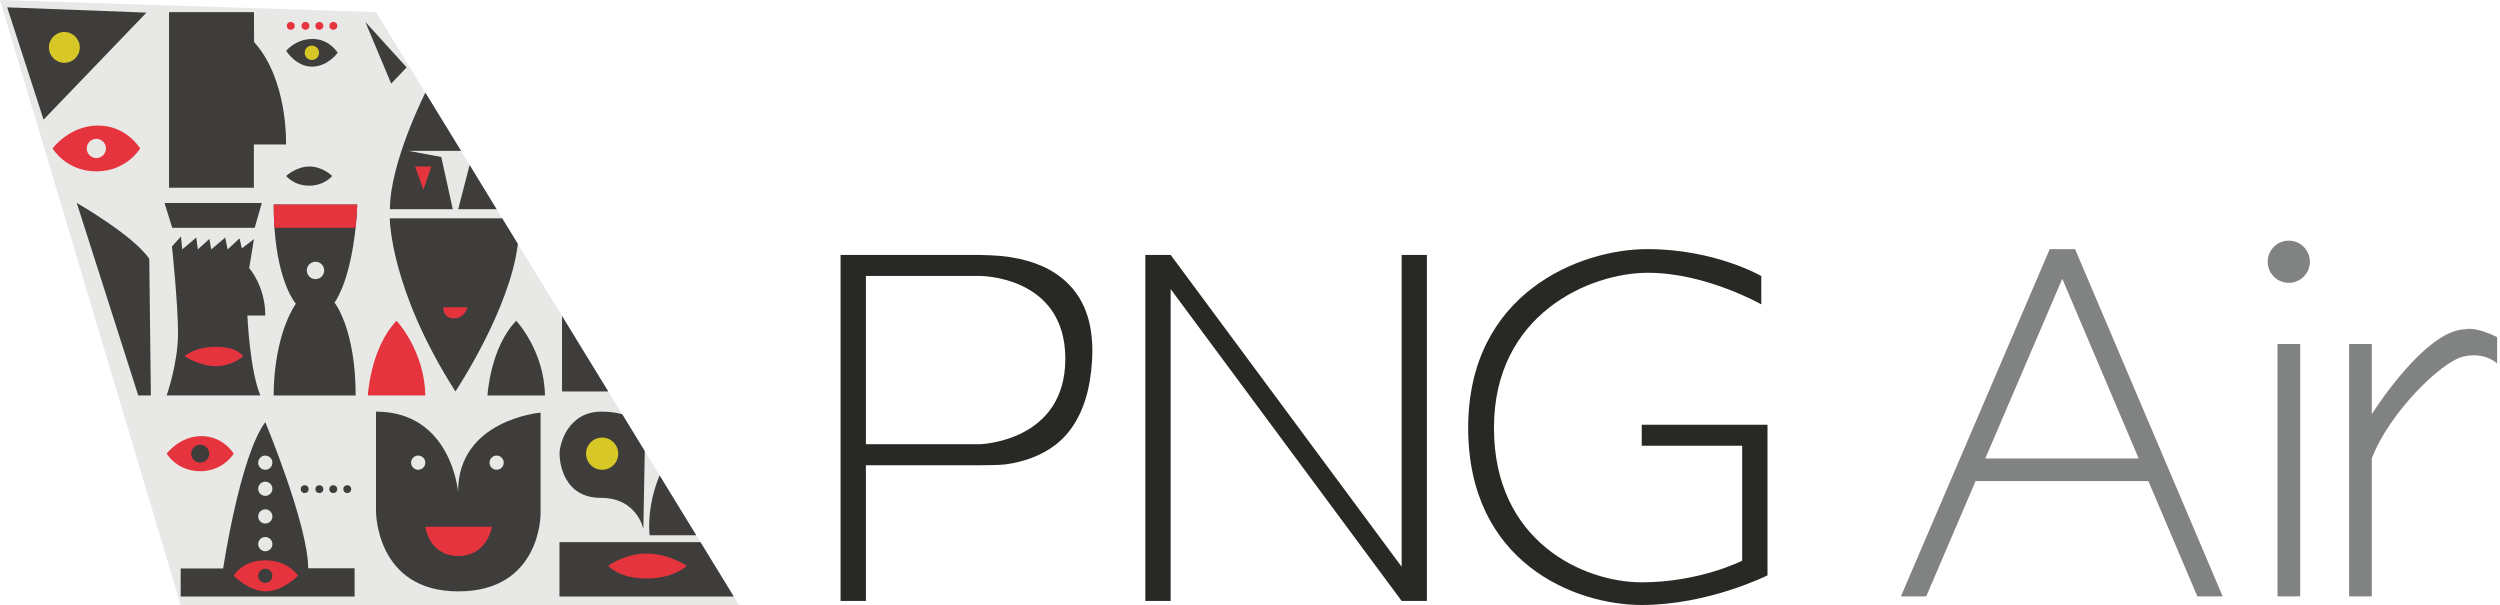 <?xml version="1.0" encoding="utf-8"?>
<!-- Generator: Adobe Illustrator 26.0.0, SVG Export Plug-In . SVG Version: 6.00 Build 0)  -->
<svg version="1.1" id="Layer_1" xmlns="http://www.w3.org/2000/svg" xmlns:xlink="http://www.w3.org/1999/xlink" x="0px" y="0px"
	 viewBox="0 0 330.58 80" style="enable-background:new 0 0 330.58 80;" xml:space="preserve">
<style type="text/css">
	.st0{fill:#E8E8E7;}
	.st1{fill:#282825;}
	.st2{fill:#818282;}
	.st3{fill:#3E3D3B;}
	.st4{fill:#E6343E;}
	.st5{fill:#D8C827;}
</style>
<g>
	<polygon class="st0" points="97.72,80 23.89,80 0,0 49.72,1.6 56.23,12.25 56.24,12.25 60.96,19.95 62.1,21.82 65.67,27.66 
		66.41,28.87 68.48,32.25 68.48,32.25 74.32,41.78 80.43,51.76 82.27,54.77 85.26,59.65 87.22,62.86 92.07,70.78 92.63,71.69 
		97.03,78.88 	"/>
	<g>
		<g>
			<polygon class="st1" points="185.34,74.94 154.8,33.71 151.45,33.71 151.45,79.46 154.8,79.46 154.8,38.23 185.34,79.46 
				188.68,79.46 188.68,33.71 185.34,33.71 			"/>
			<path class="st1" d="M138.74,35.65c-1.21-0.66-2.53-1.11-3.88-1.41c-0.81-0.18-1.63-0.31-2.46-0.39
				c-0.51-0.05-2.18-0.14-2.84-0.14H114.5h-3.35v2.78v22.25v2.78v17.94h3.35V61.52h15.06v0c0.87,0,2.71-0.02,3.36-0.11
				c2.38-0.31,4.73-1.12,6.65-2.59c2.63-2.02,3.99-5.19,4.52-8.39c0.56-3.33,0.6-7.26-0.97-10.33
				C142.16,38.19,140.61,36.67,138.74,35.65z M129.56,58.74H114.5V36.49h15.06c0,0,11.31-0.06,11.31,10.95
				S129.56,58.74,129.56,58.74z"/>
			<path class="st1" d="M230.37,56.16h-13.28v2.78h13.28v15.2c0,0-5.59,2.86-13.28,2.86c-7.69,0-19.54-5.35-19.54-20.42
				s12.69-20.51,20.36-20.51c7.67,0,14.99,4.18,14.99,4.18V36.5c0,0-6.14-3.56-15.06-3.56c-8.92,0-23.7,5.8-23.7,23.64
				S208.26,80,217.09,80c8.83,0,16.63-3.92,16.63-3.92V58.94v-2.78H230.37z"/>
		</g>
		<g>
			<path class="st2" d="M271.04,32.94l-19.68,45.92h3.35l6.53-15.25h22.84l6.48,15.25h3.35l-19.52-45.92H271.04z M282.8,60.62
				h-20.28l10.18-23.76L282.8,60.62z"/>
			<rect x="301.16" y="45.49" class="st2" width="3" height="33.37"/>
			<circle class="st2" cx="302.65" cy="34.61" r="2.79"/>
			<path class="st2" d="M326.04,43.54c-5.37,0-12.41,11.22-12.41,11.22v-9.27h-3v33.37h3V60.62c2.23-5.93,9.13-12.76,12.06-13.46
				c2.93-0.7,4.51,0.91,4.51,0.91v-3.49C327.25,43.12,326.04,43.54,326.04,43.54z"/>
		</g>
	</g>
	<polygon class="st3" points="0.95,0.97 5.76,15.82 19.36,1.67 	"/>
	<path class="st3" d="M33.58,1.6H22.35v23.22h11.22V19.1h4.25c0,0,0.31-8.52-4.22-13.54L33.58,1.6z"/>
	<polygon class="st3" points="48.31,2.9 51.73,11.06 53.77,8.91 	"/>
	<path class="st3" d="M37.84,6.72c0,0,1.24-1.57,3.49-1.57s3.32,1.83,3.32,1.83s-1.29,1.83-3.41,1.83
		C39.13,8.81,37.84,6.72,37.84,6.72z"/>
	<path class="st3" d="M37.84,23.27c0,0,1.29-1.25,3.07-1.25s3.01,1.25,3.01,1.25s-1.01,1.28-3.04,1.28
		C38.84,24.55,37.84,23.27,37.84,23.27z"/>
	<path class="st4" d="M6.95,19.63c0,0,2.22-3.03,6.01-3.03s5.57,3.03,5.57,3.03s-1.78,3.03-5.79,3.03S6.95,19.63,6.95,19.63z"/>
	<path class="st4" d="M22.04,59.99c0,0,1.7-2.32,4.6-2.32s4.26,2.32,4.26,2.32s-1.36,2.32-4.43,2.32S22.04,59.99,22.04,59.99z"/>
	<path class="st3" d="M10.15,26.84c0,0,7.46,4.25,9.59,7.39l0.21,18.06h-1.67L10.15,26.84z"/>
	<polygon class="st3" points="22.77,30.12 21.76,26.84 34.62,26.84 33.68,30.12 	"/>
	<path class="st3" d="M22.74,32.59l1.19-1.32l0.17,1.71l1.85-1.57l0.21,1.57l1.53-1.39l0.24,1.39l1.85-1.57l0.32,1.57l1.57-1.46
		l0.31,1.32l1.6-1.22l-0.63,3.83c0,0,2.13,2.37,2.13,6.27h-2.37c0,0,0.31,7.22,1.71,10.56H22.04c0,0,1.5-4.25,1.5-8.19
		S22.74,32.59,22.74,32.59z"/>
	<path class="st3" d="M44.24,40.02c0,0,2.79,3.45,2.79,12.27H36.19c0,0-0.18-7.36,2.93-12.13c0,0-2.31-2.53-2.83-10.04
		c-0.06-0.94-0.1-1.97-0.1-3.07h11.05c0,0-0.03,1.26-0.22,3.07C46.71,33.04,45.97,37.37,44.24,40.02z"/>
	<path class="st4" d="M56.24,52.29h-7.6c0,0,0.35-6.31,3.8-9.87C52.44,42.42,56.13,46.33,56.24,52.29z"/>
	<path class="st3" d="M72.06,52.29h-7.6c0,0,0.35-6.31,3.8-9.87C68.26,42.42,71.96,46.33,72.06,52.29z"/>
	<path class="st3" d="M23.89,78.88v-3.71h5.62c0,0,2.22-14.85,5.57-19.35c0,0,5.67,13.62,5.67,19.32h6.14v3.74H23.89z"/>
	<path class="st3" d="M71.47,54.56c0,0-10.9,0.94-10.9,10.46c0,0-0.89-10.59-10.85-10.59v13.18c0,0-0.05,10.59,10.88,10.59
		s10.88-10.22,10.88-10.22V54.56z"/>
	<path class="st3" d="M58.35,20.76l1.52,6.9h-8.31c0-6.17,4.69-15.41,4.69-15.41h0l4.72,7.7h-6.95L58.35,20.76z"/>
	<polygon class="st3" points="65.67,27.66 60.59,27.66 62.1,21.82 	"/>
	<path class="st3" d="M68.48,32.25L68.48,32.25c-1.05,8.73-8.26,19.51-8.26,19.51c-8.68-13.59-8.68-22.89-8.68-22.89h14.87
		L68.48,32.25z"/>
	<polygon class="st3" points="80.43,51.76 74.32,51.76 74.32,41.78 	"/>
	<polygon class="st3" points="97.03,78.88 73.98,78.88 73.98,71.69 92.63,71.69 	"/>
	<path class="st3" d="M92.07,70.78H85.9c0,0-0.49-3.57,1.32-7.92L92.07,70.78z"/>
	<path class="st3" d="M85.26,59.65l-0.19,10.31c0,0-0.78-4.13-5.64-4.13c-4.86,0-5.44-4.57-5.44-5.84c0-1.27,1.1-5.56,5.54-5.56
		c1.1,0,2,0.14,2.75,0.34L85.26,59.65z"/>
	<circle class="st3" cx="26.47" cy="59.99" r="1.19"/>
	<circle class="st0" cx="12.74" cy="19.63" r="1.27"/>
	<circle class="st5" cx="8.51" cy="6.27" r="2.04"/>
	<circle class="st5" cx="41.24" cy="6.98" r="0.95"/>
	<circle class="st0" cx="41.72" cy="35.76" r="1.15"/>
	<circle class="st5" cx="79.62" cy="59.99" r="2.13"/>
	<path class="st4" d="M65.04,69.65h-8.8c0,0,0.49,3.87,4.36,3.87S65.04,69.65,65.04,69.65z"/>
	<path class="st4" d="M80.43,74.82c0,0,2.12-1.62,5.07-1.62c2.96,0,5.31,1.62,5.31,1.62s-1.63,1.67-5.31,1.67
		C81.82,76.5,80.43,74.82,80.43,74.82z"/>
	<path class="st4" d="M30.89,76.13c0,0,1.1-2.04,4.18-2.04s4.34,2.04,4.34,2.04s-2.04,2.07-4.26,2.07S30.89,76.13,30.89,76.13z"/>
	<circle class="st0" cx="35.08" cy="71.95" r="0.94"/>
	<circle class="st3" cx="35.08" cy="76.14" r="0.94"/>
	<circle class="st0" cx="55.3" cy="61.18" r="0.94"/>
	<circle class="st0" cx="35.08" cy="68.29" r="0.94"/>
	<circle class="st0" cx="35.08" cy="64.63" r="0.94"/>
	<circle class="st0" cx="65.67" cy="61.18" r="0.94"/>
	<circle class="st0" cx="35.08" cy="61.18" r="0.94"/>
	<path class="st4" d="M24.41,47.11c0,0,1.24-1.25,4.15-1.25s3.59,1.25,3.59,1.25s-1.43,1.31-3.59,1.31S24.41,47.11,24.41,47.11z"/>
	<path class="st4" d="M47.24,27.05c0,0-0.03,1.26-0.22,3.07l0,0H36.29c-0.06-0.94-0.1-1.97-0.1-3.07H47.24z"/>
	<polygon class="st4" points="55.99,25.1 57.04,22.01 54.89,22.01 	"/>
	<path class="st4" d="M58.61,40.63h3.19c0,0-0.32,1.47-1.78,1.47S58.61,40.63,58.61,40.63z"/>
	<circle class="st3" cx="40.29" cy="64.68" r="0.52"/>
	<circle class="st3" cx="42.23" cy="64.68" r="0.52"/>
	<circle class="st3" cx="44.07" cy="64.68" r="0.52"/>
	<circle class="st3" cx="45.92" cy="64.68" r="0.52"/>
	<circle class="st4" cx="38.45" cy="3.42" r="0.52"/>
	<circle class="st4" cx="40.39" cy="3.42" r="0.52"/>
	<circle class="st4" cx="42.23" cy="3.42" r="0.52"/>
	<circle class="st4" cx="44.08" cy="3.42" r="0.52"/>
</g>
</svg>
